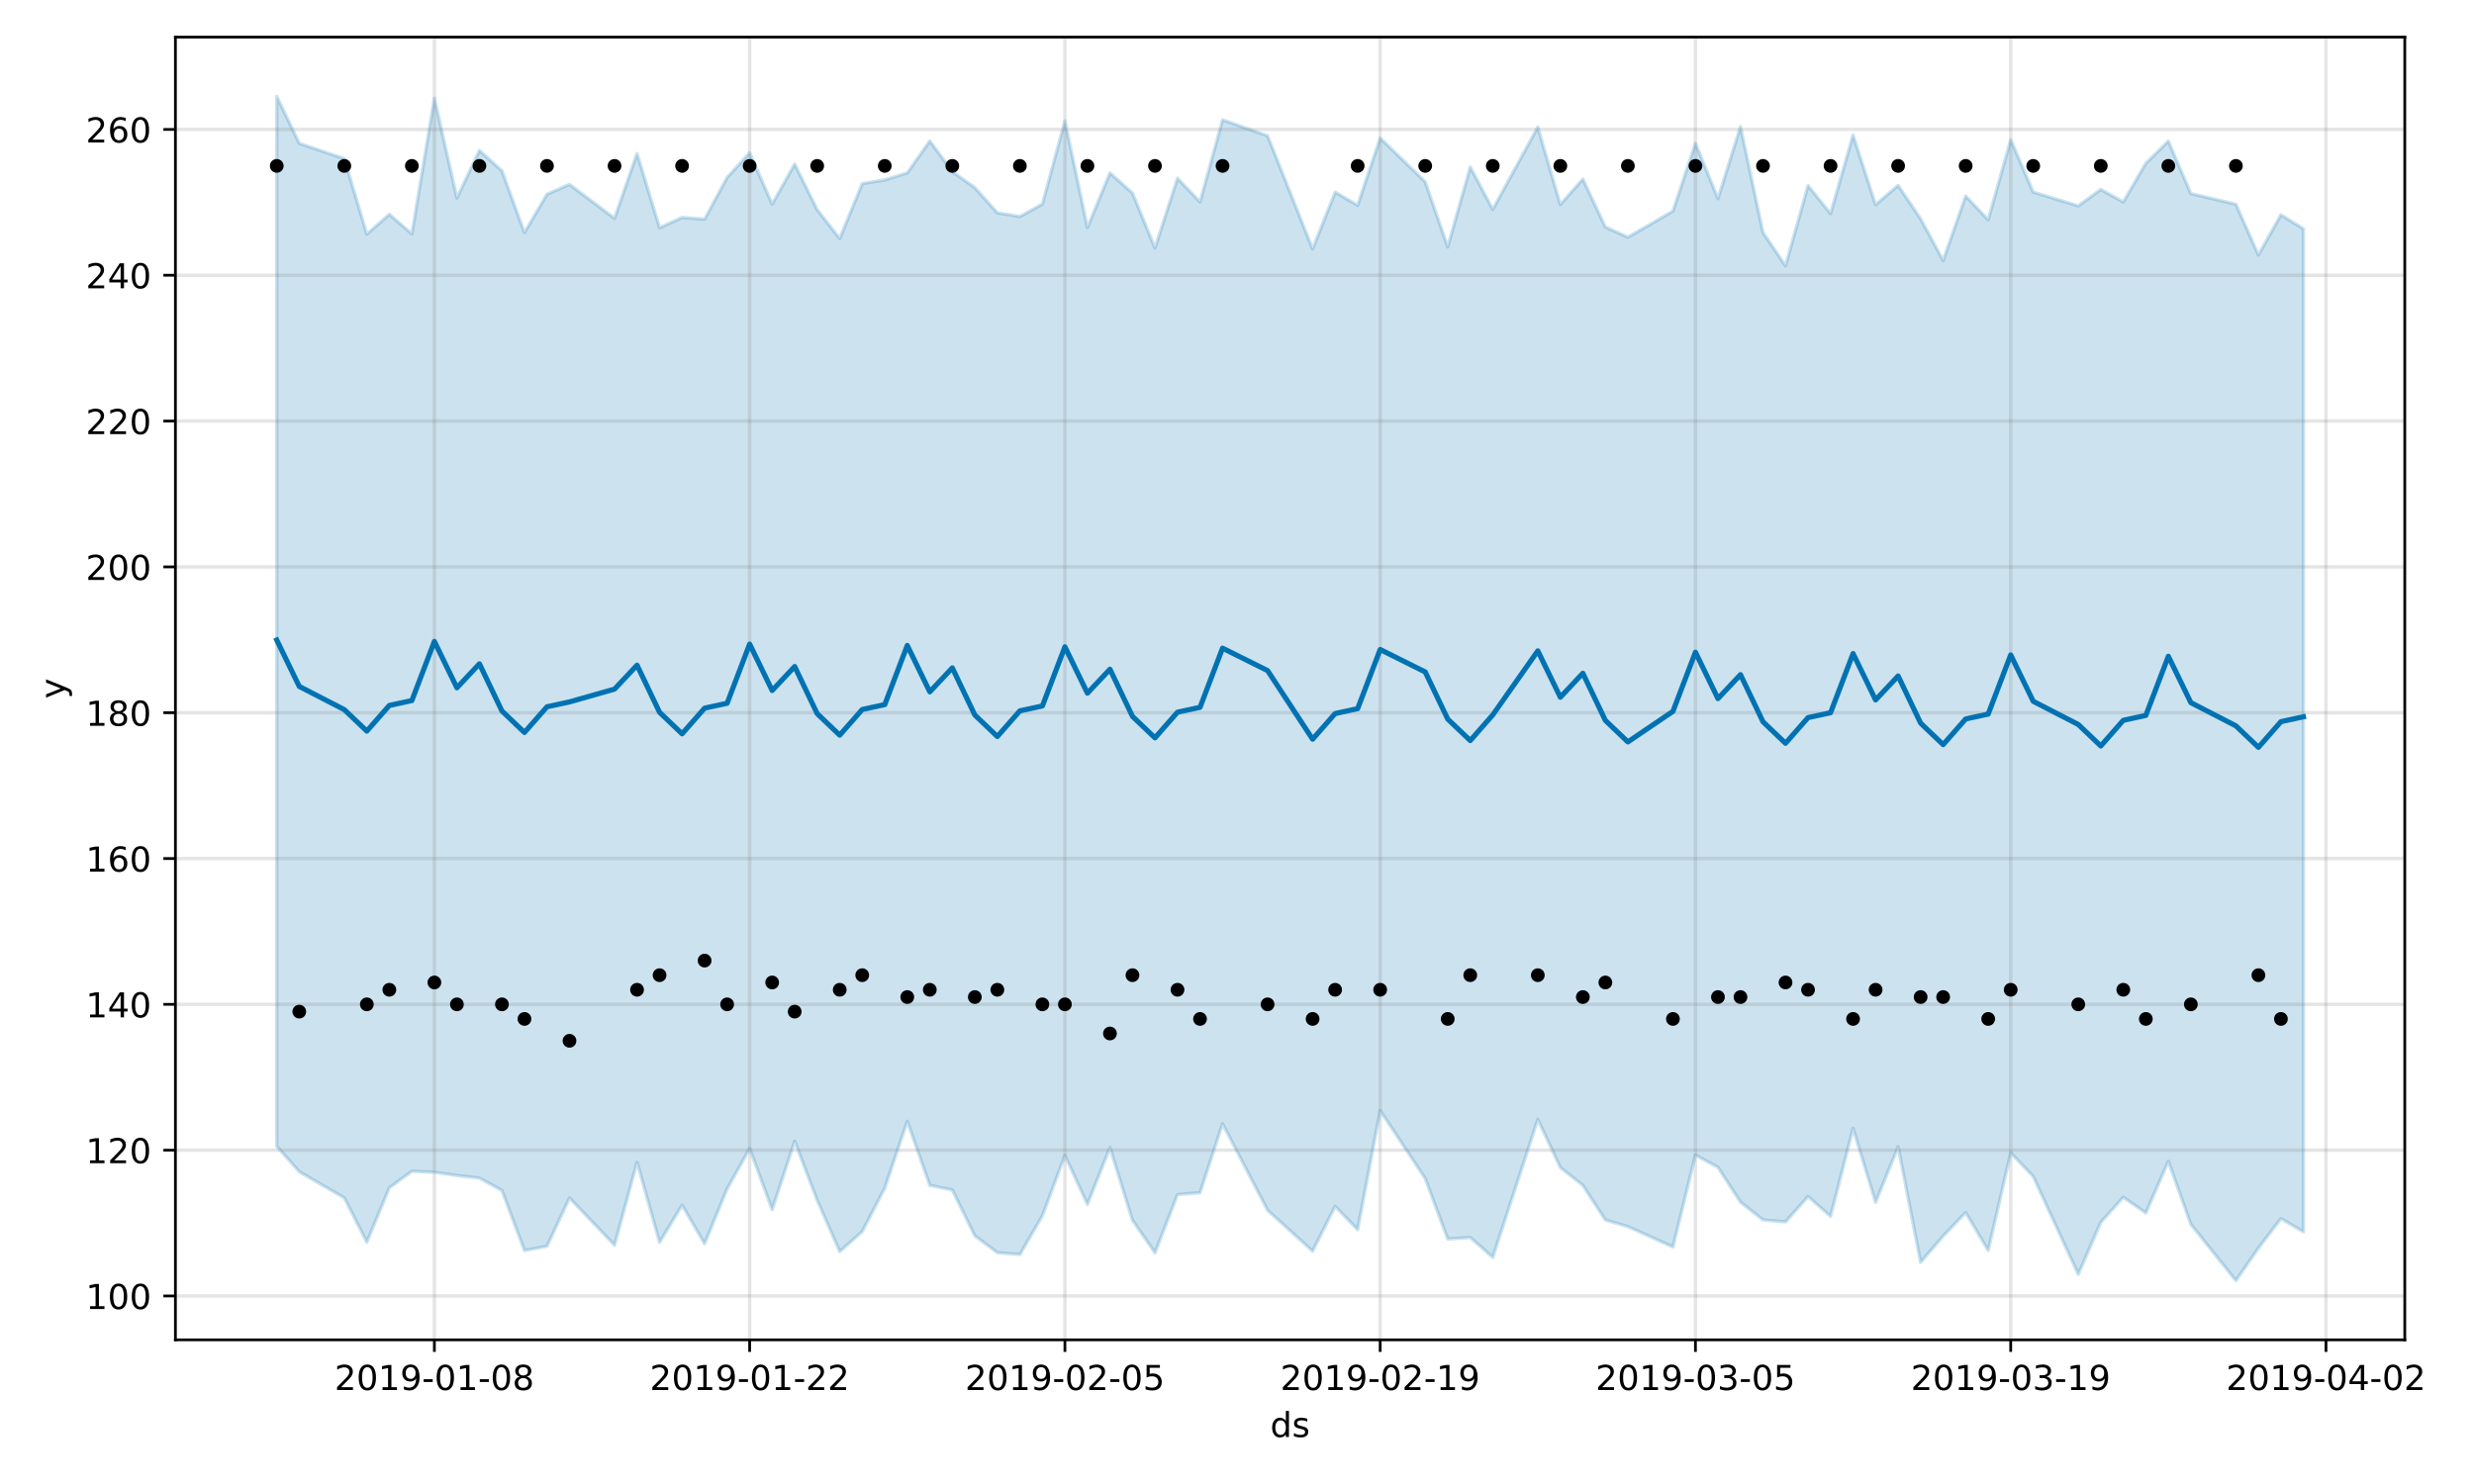 <?xml version="1.0" encoding="utf-8" standalone="no"?>
<!DOCTYPE svg PUBLIC "-//W3C//DTD SVG 1.1//EN"
  "http://www.w3.org/Graphics/SVG/1.1/DTD/svg11.dtd">
<!-- Created with matplotlib (https://matplotlib.org/) -->
<svg height="432pt" version="1.1" viewBox="0 0 720 432" width="720pt" xmlns="http://www.w3.org/2000/svg" xmlns:xlink="http://www.w3.org/1999/xlink">
 <defs>
  <style type="text/css">
*{stroke-linecap:butt;stroke-linejoin:round;}
  </style>
 </defs>
 <g id="figure_1">
  <g id="patch_1">
   <path d="M 0 432 
L 720 432 
L 720 0 
L 0 0 
z
" style="fill:#ffffff;"/>
  </g>
  <g id="axes_1">
   <g id="patch_2">
    <path d="M 51.05 390.04 
L 699.857 390.04 
L 699.857 10.8 
L 51.05 10.8 
z
" style="fill:#ffffff;"/>
   </g>
   <g id="PolyCollection_1">
    <defs>
     <path d="M 80.541 -403.962 
L 80.541 -98.301 
L 87.095 -90.901 
L 100.202 -83.287 
L 106.756 -70.402 
L 113.309 -86.235 
L 119.863 -91.04 
L 126.417 -90.747 
L 132.97 -89.816 
L 139.524 -89.049 
L 146.077 -85.458 
L 152.631 -67.97 
L 159.185 -69.211 
L 165.738 -83.257 
L 178.845 -69.526 
L 185.399 -93.673 
L 191.953 -70.344 
L 198.506 -81.168 
L 205.06 -69.94 
L 211.613 -85.906 
L 218.167 -97.671 
L 224.721 -79.869 
L 231.274 -99.784 
L 237.828 -82.591 
L 244.381 -67.655 
L 250.935 -73.496 
L 257.489 -86.134 
L 264.042 -105.584 
L 270.596 -86.947 
L 277.15 -85.59 
L 283.703 -72.237 
L 290.257 -67.342 
L 296.81 -66.806 
L 303.364 -78.068 
L 309.918 -95.654 
L 316.471 -81.412 
L 323.025 -97.918 
L 329.578 -76.788 
L 336.132 -67.312 
L 342.686 -84.243 
L 349.239 -84.817 
L 355.793 -104.867 
L 368.9 -79.681 
L 382.007 -67.783 
L 388.561 -80.824 
L 395.114 -74.049 
L 401.668 -108.696 
L 414.775 -88.936 
L 421.329 -71.32 
L 427.883 -71.753 
L 434.436 -65.989 
L 447.543 -106.133 
L 454.097 -92.131 
L 460.651 -86.931 
L 467.204 -76.854 
L 473.758 -74.939 
L 486.865 -69.001 
L 493.419 -95.757 
L 499.972 -92.204 
L 506.526 -82.058 
L 513.079 -76.883 
L 519.633 -76.294 
L 526.187 -83.685 
L 532.74 -77.925 
L 539.294 -103.512 
L 545.847 -82.004 
L 552.401 -98.163 
L 558.955 -64.538 
L 565.508 -72.159 
L 572.062 -79.009 
L 578.616 -67.999 
L 585.169 -96.398 
L 591.723 -89.512 
L 604.83 -61.043 
L 611.384 -76.164 
L 617.937 -83.472 
L 624.491 -78.897 
L 631.044 -93.917 
L 637.598 -75.598 
L 650.705 -59.198 
L 657.259 -68.677 
L 663.812 -77.241 
L 670.366 -73.406 
L 670.366 -365.406 
L 670.366 -365.406 
L 663.812 -369.461 
L 657.259 -357.773 
L 650.705 -372.553 
L 637.598 -375.655 
L 631.044 -390.906 
L 624.491 -384.452 
L 617.937 -373.212 
L 611.384 -376.859 
L 604.83 -372.068 
L 591.723 -376.088 
L 585.169 -391.317 
L 578.616 -368.009 
L 572.062 -374.934 
L 565.508 -356.171 
L 558.955 -368.288 
L 552.401 -378.019 
L 545.847 -372.414 
L 539.294 -392.657 
L 532.74 -369.804 
L 526.187 -377.967 
L 519.633 -354.619 
L 513.079 -364.305 
L 506.526 -395.14 
L 499.972 -374.155 
L 493.419 -390.311 
L 486.865 -370.534 
L 473.758 -362.941 
L 467.204 -365.922 
L 460.651 -379.879 
L 454.097 -372.433 
L 447.543 -395.001 
L 434.436 -371.043 
L 427.883 -383.366 
L 421.329 -360.122 
L 414.775 -379.078 
L 401.668 -391.799 
L 395.114 -372.25 
L 388.561 -376.045 
L 382.007 -359.547 
L 368.9 -392.471 
L 355.793 -397.121 
L 349.239 -373.225 
L 342.686 -380.105 
L 336.132 -359.824 
L 329.578 -375.806 
L 323.025 -381.642 
L 316.471 -365.746 
L 309.918 -396.798 
L 303.364 -372.605 
L 296.81 -368.96 
L 290.257 -370.05 
L 283.703 -377.37 
L 277.15 -382.038 
L 270.596 -390.955 
L 264.042 -381.658 
L 257.489 -379.625 
L 250.935 -378.55 
L 244.381 -362.561 
L 237.828 -370.958 
L 231.274 -384.236 
L 224.721 -372.577 
L 218.167 -387.499 
L 211.613 -380.338 
L 205.06 -368.202 
L 198.506 -368.689 
L 191.953 -365.691 
L 185.399 -387.334 
L 178.845 -368.448 
L 165.738 -378.317 
L 159.185 -375.454 
L 152.631 -364.278 
L 146.077 -382.295 
L 139.524 -388.198 
L 132.97 -374.328 
L 126.417 -403.433 
L 119.863 -363.91 
L 113.309 -369.608 
L 106.756 -363.822 
L 100.202 -385.81 
L 87.095 -390.261 
L 80.541 -403.962 
z
" id="m5bc1563c21" style="stroke:#0072b2;stroke-opacity:0.2;"/>
    </defs>
    <g clip-path="url(#p942b4acc1a)">
     <use style="fill:#0072b2;fill-opacity:0.2;stroke:#0072b2;stroke-opacity:0.2;" x="0" xlink:href="#m5bc1563c21" y="432"/>
    </g>
   </g>
   <g id="matplotlib.axis_1">
    <g id="xtick_1">
     <g id="line2d_1">
      <path clip-path="url(#p942b4acc1a)" d="M 126.417 390.04 
L 126.417 10.8 
" style="fill:none;stroke:#808080;stroke-linecap:square;stroke-opacity:0.2;"/>
     </g>
     <g id="line2d_2">
      <defs>
       <path d="M 0 0 
L 0 3.5 
" id="md2d6275af8" style="stroke:#000000;stroke-width:0.8;"/>
      </defs>
      <g>
       <use style="stroke:#000000;stroke-width:0.8;" x="126.417" xlink:href="#md2d6275af8" y="390.04"/>
      </g>
     </g>
     <g id="text_1">
      <!-- 2019-01-08 -->
      <defs>
       <path d="M 19.188 8.297 
L 53.609 8.297 
L 53.609 0 
L 7.328 0 
L 7.328 8.297 
Q 12.938 14.109 22.625 23.891 
Q 32.328 33.688 34.812 36.531 
Q 39.547 41.844 41.422 45.531 
Q 43.312 49.219 43.312 52.781 
Q 43.312 58.594 39.234 62.25 
Q 35.156 65.922 28.609 65.922 
Q 23.969 65.922 18.812 64.312 
Q 13.672 62.703 7.812 59.422 
L 7.812 69.391 
Q 13.766 71.781 18.938 73 
Q 24.125 74.219 28.422 74.219 
Q 39.75 74.219 46.484 68.547 
Q 53.219 62.891 53.219 53.422 
Q 53.219 48.922 51.531 44.891 
Q 49.859 40.875 45.406 35.406 
Q 44.188 33.984 37.641 27.219 
Q 31.109 20.453 19.188 8.297 
z
" id="DejaVuSans-50"/>
       <path d="M 31.781 66.406 
Q 24.172 66.406 20.328 58.906 
Q 16.5 51.422 16.5 36.375 
Q 16.5 21.391 20.328 13.891 
Q 24.172 6.391 31.781 6.391 
Q 39.453 6.391 43.281 13.891 
Q 47.125 21.391 47.125 36.375 
Q 47.125 51.422 43.281 58.906 
Q 39.453 66.406 31.781 66.406 
z
M 31.781 74.219 
Q 44.047 74.219 50.516 64.516 
Q 56.984 54.828 56.984 36.375 
Q 56.984 17.969 50.516 8.266 
Q 44.047 -1.422 31.781 -1.422 
Q 19.531 -1.422 13.062 8.266 
Q 6.594 17.969 6.594 36.375 
Q 6.594 54.828 13.062 64.516 
Q 19.531 74.219 31.781 74.219 
z
" id="DejaVuSans-48"/>
       <path d="M 12.406 8.297 
L 28.516 8.297 
L 28.516 63.922 
L 10.984 60.406 
L 10.984 69.391 
L 28.422 72.906 
L 38.281 72.906 
L 38.281 8.297 
L 54.391 8.297 
L 54.391 0 
L 12.406 0 
z
" id="DejaVuSans-49"/>
       <path d="M 10.984 1.516 
L 10.984 10.5 
Q 14.703 8.734 18.5 7.812 
Q 22.312 6.891 25.984 6.891 
Q 35.75 6.891 40.891 13.453 
Q 46.047 20.016 46.781 33.406 
Q 43.953 29.203 39.594 26.953 
Q 35.25 24.703 29.984 24.703 
Q 19.047 24.703 12.672 31.312 
Q 6.297 37.938 6.297 49.422 
Q 6.297 60.641 12.938 67.422 
Q 19.578 74.219 30.609 74.219 
Q 43.266 74.219 49.922 64.516 
Q 56.594 54.828 56.594 36.375 
Q 56.594 19.141 48.406 8.859 
Q 40.234 -1.422 26.422 -1.422 
Q 22.703 -1.422 18.891 -0.688 
Q 15.094 0.047 10.984 1.516 
z
M 30.609 32.422 
Q 37.25 32.422 41.125 36.953 
Q 45.016 41.5 45.016 49.422 
Q 45.016 57.281 41.125 61.844 
Q 37.25 66.406 30.609 66.406 
Q 23.969 66.406 20.094 61.844 
Q 16.219 57.281 16.219 49.422 
Q 16.219 41.5 20.094 36.953 
Q 23.969 32.422 30.609 32.422 
z
" id="DejaVuSans-57"/>
       <path d="M 4.891 31.391 
L 31.203 31.391 
L 31.203 23.391 
L 4.891 23.391 
z
" id="DejaVuSans-45"/>
       <path d="M 31.781 34.625 
Q 24.75 34.625 20.719 30.859 
Q 16.703 27.094 16.703 20.516 
Q 16.703 13.922 20.719 10.156 
Q 24.75 6.391 31.781 6.391 
Q 38.812 6.391 42.859 10.172 
Q 46.922 13.969 46.922 20.516 
Q 46.922 27.094 42.891 30.859 
Q 38.875 34.625 31.781 34.625 
z
M 21.922 38.812 
Q 15.578 40.375 12.031 44.719 
Q 8.5 49.078 8.5 55.328 
Q 8.5 64.062 14.719 69.141 
Q 20.953 74.219 31.781 74.219 
Q 42.672 74.219 48.875 69.141 
Q 55.078 64.062 55.078 55.328 
Q 55.078 49.078 51.531 44.719 
Q 48 40.375 41.703 38.812 
Q 48.828 37.156 52.797 32.312 
Q 56.781 27.484 56.781 20.516 
Q 56.781 9.906 50.312 4.234 
Q 43.844 -1.422 31.781 -1.422 
Q 19.734 -1.422 13.25 4.234 
Q 6.781 9.906 6.781 20.516 
Q 6.781 27.484 10.781 32.312 
Q 14.797 37.156 21.922 38.812 
z
M 18.312 54.391 
Q 18.312 48.734 21.844 45.562 
Q 25.391 42.391 31.781 42.391 
Q 38.141 42.391 41.719 45.562 
Q 45.312 48.734 45.312 54.391 
Q 45.312 60.062 41.719 63.234 
Q 38.141 66.406 31.781 66.406 
Q 25.391 66.406 21.844 63.234 
Q 18.312 60.062 18.312 54.391 
z
" id="DejaVuSans-56"/>
      </defs>
      <g transform="translate(97.359 404.638)scale(0.1 -0.1)">
       <use xlink:href="#DejaVuSans-50"/>
       <use x="63.623" xlink:href="#DejaVuSans-48"/>
       <use x="127.246" xlink:href="#DejaVuSans-49"/>
       <use x="190.869" xlink:href="#DejaVuSans-57"/>
       <use x="254.492" xlink:href="#DejaVuSans-45"/>
       <use x="290.576" xlink:href="#DejaVuSans-48"/>
       <use x="354.199" xlink:href="#DejaVuSans-49"/>
       <use x="417.822" xlink:href="#DejaVuSans-45"/>
       <use x="453.906" xlink:href="#DejaVuSans-48"/>
       <use x="517.529" xlink:href="#DejaVuSans-56"/>
      </g>
     </g>
    </g>
    <g id="xtick_2">
     <g id="line2d_3">
      <path clip-path="url(#p942b4acc1a)" d="M 218.167 390.04 
L 218.167 10.8 
" style="fill:none;stroke:#808080;stroke-linecap:square;stroke-opacity:0.2;"/>
     </g>
     <g id="line2d_4">
      <g>
       <use style="stroke:#000000;stroke-width:0.8;" x="218.167" xlink:href="#md2d6275af8" y="390.04"/>
      </g>
     </g>
     <g id="text_2">
      <!-- 2019-01-22 -->
      <g transform="translate(189.109 404.638)scale(0.1 -0.1)">
       <use xlink:href="#DejaVuSans-50"/>
       <use x="63.623" xlink:href="#DejaVuSans-48"/>
       <use x="127.246" xlink:href="#DejaVuSans-49"/>
       <use x="190.869" xlink:href="#DejaVuSans-57"/>
       <use x="254.492" xlink:href="#DejaVuSans-45"/>
       <use x="290.576" xlink:href="#DejaVuSans-48"/>
       <use x="354.199" xlink:href="#DejaVuSans-49"/>
       <use x="417.822" xlink:href="#DejaVuSans-45"/>
       <use x="453.906" xlink:href="#DejaVuSans-50"/>
       <use x="517.529" xlink:href="#DejaVuSans-50"/>
      </g>
     </g>
    </g>
    <g id="xtick_3">
     <g id="line2d_5">
      <path clip-path="url(#p942b4acc1a)" d="M 309.918 390.04 
L 309.918 10.8 
" style="fill:none;stroke:#808080;stroke-linecap:square;stroke-opacity:0.2;"/>
     </g>
     <g id="line2d_6">
      <g>
       <use style="stroke:#000000;stroke-width:0.8;" x="309.918" xlink:href="#md2d6275af8" y="390.04"/>
      </g>
     </g>
     <g id="text_3">
      <!-- 2019-02-05 -->
      <defs>
       <path d="M 10.797 72.906 
L 49.516 72.906 
L 49.516 64.594 
L 19.828 64.594 
L 19.828 46.734 
Q 21.969 47.469 24.109 47.828 
Q 26.266 48.188 28.422 48.188 
Q 40.625 48.188 47.75 41.5 
Q 54.891 34.812 54.891 23.391 
Q 54.891 11.625 47.562 5.094 
Q 40.234 -1.422 26.906 -1.422 
Q 22.312 -1.422 17.547 -0.641 
Q 12.797 0.141 7.719 1.703 
L 7.719 11.625 
Q 12.109 9.234 16.797 8.062 
Q 21.484 6.891 26.703 6.891 
Q 35.156 6.891 40.078 11.328 
Q 45.016 15.766 45.016 23.391 
Q 45.016 31 40.078 35.438 
Q 35.156 39.891 26.703 39.891 
Q 22.75 39.891 18.812 39.016 
Q 14.891 38.141 10.797 36.281 
z
" id="DejaVuSans-53"/>
      </defs>
      <g transform="translate(280.86 404.638)scale(0.1 -0.1)">
       <use xlink:href="#DejaVuSans-50"/>
       <use x="63.623" xlink:href="#DejaVuSans-48"/>
       <use x="127.246" xlink:href="#DejaVuSans-49"/>
       <use x="190.869" xlink:href="#DejaVuSans-57"/>
       <use x="254.492" xlink:href="#DejaVuSans-45"/>
       <use x="290.576" xlink:href="#DejaVuSans-48"/>
       <use x="354.199" xlink:href="#DejaVuSans-50"/>
       <use x="417.822" xlink:href="#DejaVuSans-45"/>
       <use x="453.906" xlink:href="#DejaVuSans-48"/>
       <use x="517.529" xlink:href="#DejaVuSans-53"/>
      </g>
     </g>
    </g>
    <g id="xtick_4">
     <g id="line2d_7">
      <path clip-path="url(#p942b4acc1a)" d="M 401.668 390.04 
L 401.668 10.8 
" style="fill:none;stroke:#808080;stroke-linecap:square;stroke-opacity:0.2;"/>
     </g>
     <g id="line2d_8">
      <g>
       <use style="stroke:#000000;stroke-width:0.8;" x="401.668" xlink:href="#md2d6275af8" y="390.04"/>
      </g>
     </g>
     <g id="text_4">
      <!-- 2019-02-19 -->
      <g transform="translate(372.61 404.638)scale(0.1 -0.1)">
       <use xlink:href="#DejaVuSans-50"/>
       <use x="63.623" xlink:href="#DejaVuSans-48"/>
       <use x="127.246" xlink:href="#DejaVuSans-49"/>
       <use x="190.869" xlink:href="#DejaVuSans-57"/>
       <use x="254.492" xlink:href="#DejaVuSans-45"/>
       <use x="290.576" xlink:href="#DejaVuSans-48"/>
       <use x="354.199" xlink:href="#DejaVuSans-50"/>
       <use x="417.822" xlink:href="#DejaVuSans-45"/>
       <use x="453.906" xlink:href="#DejaVuSans-49"/>
       <use x="517.529" xlink:href="#DejaVuSans-57"/>
      </g>
     </g>
    </g>
    <g id="xtick_5">
     <g id="line2d_9">
      <path clip-path="url(#p942b4acc1a)" d="M 493.419 390.04 
L 493.419 10.8 
" style="fill:none;stroke:#808080;stroke-linecap:square;stroke-opacity:0.2;"/>
     </g>
     <g id="line2d_10">
      <g>
       <use style="stroke:#000000;stroke-width:0.8;" x="493.419" xlink:href="#md2d6275af8" y="390.04"/>
      </g>
     </g>
     <g id="text_5">
      <!-- 2019-03-05 -->
      <defs>
       <path d="M 40.578 39.312 
Q 47.656 37.797 51.625 33 
Q 55.609 28.219 55.609 21.188 
Q 55.609 10.406 48.188 4.484 
Q 40.766 -1.422 27.094 -1.422 
Q 22.516 -1.422 17.656 -0.516 
Q 12.797 0.391 7.625 2.203 
L 7.625 11.719 
Q 11.719 9.328 16.594 8.109 
Q 21.484 6.891 26.812 6.891 
Q 36.078 6.891 40.938 10.547 
Q 45.797 14.203 45.797 21.188 
Q 45.797 27.641 41.281 31.266 
Q 36.766 34.906 28.719 34.906 
L 20.219 34.906 
L 20.219 43.016 
L 29.109 43.016 
Q 36.375 43.016 40.234 45.922 
Q 44.094 48.828 44.094 54.297 
Q 44.094 59.906 40.109 62.906 
Q 36.141 65.922 28.719 65.922 
Q 24.656 65.922 20.016 65.031 
Q 15.375 64.156 9.812 62.312 
L 9.812 71.094 
Q 15.438 72.656 20.344 73.438 
Q 25.25 74.219 29.594 74.219 
Q 40.828 74.219 47.359 69.109 
Q 53.906 64.016 53.906 55.328 
Q 53.906 49.266 50.438 45.094 
Q 46.969 40.922 40.578 39.312 
z
" id="DejaVuSans-51"/>
      </defs>
      <g transform="translate(464.361 404.638)scale(0.1 -0.1)">
       <use xlink:href="#DejaVuSans-50"/>
       <use x="63.623" xlink:href="#DejaVuSans-48"/>
       <use x="127.246" xlink:href="#DejaVuSans-49"/>
       <use x="190.869" xlink:href="#DejaVuSans-57"/>
       <use x="254.492" xlink:href="#DejaVuSans-45"/>
       <use x="290.576" xlink:href="#DejaVuSans-48"/>
       <use x="354.199" xlink:href="#DejaVuSans-51"/>
       <use x="417.822" xlink:href="#DejaVuSans-45"/>
       <use x="453.906" xlink:href="#DejaVuSans-48"/>
       <use x="517.529" xlink:href="#DejaVuSans-53"/>
      </g>
     </g>
    </g>
    <g id="xtick_6">
     <g id="line2d_11">
      <path clip-path="url(#p942b4acc1a)" d="M 585.169 390.04 
L 585.169 10.8 
" style="fill:none;stroke:#808080;stroke-linecap:square;stroke-opacity:0.2;"/>
     </g>
     <g id="line2d_12">
      <g>
       <use style="stroke:#000000;stroke-width:0.8;" x="585.169" xlink:href="#md2d6275af8" y="390.04"/>
      </g>
     </g>
     <g id="text_6">
      <!-- 2019-03-19 -->
      <g transform="translate(556.111 404.638)scale(0.1 -0.1)">
       <use xlink:href="#DejaVuSans-50"/>
       <use x="63.623" xlink:href="#DejaVuSans-48"/>
       <use x="127.246" xlink:href="#DejaVuSans-49"/>
       <use x="190.869" xlink:href="#DejaVuSans-57"/>
       <use x="254.492" xlink:href="#DejaVuSans-45"/>
       <use x="290.576" xlink:href="#DejaVuSans-48"/>
       <use x="354.199" xlink:href="#DejaVuSans-51"/>
       <use x="417.822" xlink:href="#DejaVuSans-45"/>
       <use x="453.906" xlink:href="#DejaVuSans-49"/>
       <use x="517.529" xlink:href="#DejaVuSans-57"/>
      </g>
     </g>
    </g>
    <g id="xtick_7">
     <g id="line2d_13">
      <path clip-path="url(#p942b4acc1a)" d="M 676.92 390.04 
L 676.92 10.8 
" style="fill:none;stroke:#808080;stroke-linecap:square;stroke-opacity:0.2;"/>
     </g>
     <g id="line2d_14">
      <g>
       <use style="stroke:#000000;stroke-width:0.8;" x="676.92" xlink:href="#md2d6275af8" y="390.04"/>
      </g>
     </g>
     <g id="text_7">
      <!-- 2019-04-02 -->
      <defs>
       <path d="M 37.797 64.312 
L 12.891 25.391 
L 37.797 25.391 
z
M 35.203 72.906 
L 47.609 72.906 
L 47.609 25.391 
L 58.016 25.391 
L 58.016 17.188 
L 47.609 17.188 
L 47.609 0 
L 37.797 0 
L 37.797 17.188 
L 4.891 17.188 
L 4.891 26.703 
z
" id="DejaVuSans-52"/>
      </defs>
      <g transform="translate(647.862 404.638)scale(0.1 -0.1)">
       <use xlink:href="#DejaVuSans-50"/>
       <use x="63.623" xlink:href="#DejaVuSans-48"/>
       <use x="127.246" xlink:href="#DejaVuSans-49"/>
       <use x="190.869" xlink:href="#DejaVuSans-57"/>
       <use x="254.492" xlink:href="#DejaVuSans-45"/>
       <use x="290.576" xlink:href="#DejaVuSans-48"/>
       <use x="354.199" xlink:href="#DejaVuSans-52"/>
       <use x="417.822" xlink:href="#DejaVuSans-45"/>
       <use x="453.906" xlink:href="#DejaVuSans-48"/>
       <use x="517.529" xlink:href="#DejaVuSans-50"/>
      </g>
     </g>
    </g>
    <g id="text_8">
     <!-- ds -->
     <defs>
      <path d="M 45.406 46.391 
L 45.406 75.984 
L 54.391 75.984 
L 54.391 0 
L 45.406 0 
L 45.406 8.203 
Q 42.578 3.328 38.25 0.953 
Q 33.938 -1.422 27.875 -1.422 
Q 17.969 -1.422 11.734 6.484 
Q 5.516 14.406 5.516 27.297 
Q 5.516 40.188 11.734 48.094 
Q 17.969 56 27.875 56 
Q 33.938 56 38.25 53.625 
Q 42.578 51.266 45.406 46.391 
z
M 14.797 27.297 
Q 14.797 17.391 18.875 11.75 
Q 22.953 6.109 30.078 6.109 
Q 37.203 6.109 41.297 11.75 
Q 45.406 17.391 45.406 27.297 
Q 45.406 37.203 41.297 42.844 
Q 37.203 48.484 30.078 48.484 
Q 22.953 48.484 18.875 42.844 
Q 14.797 37.203 14.797 27.297 
z
" id="DejaVuSans-100"/>
      <path d="M 44.281 53.078 
L 44.281 44.578 
Q 40.484 46.531 36.375 47.5 
Q 32.281 48.484 27.875 48.484 
Q 21.188 48.484 17.844 46.438 
Q 14.5 44.391 14.5 40.281 
Q 14.5 37.156 16.891 35.375 
Q 19.281 33.594 26.516 31.984 
L 29.594 31.297 
Q 39.156 29.25 43.188 25.516 
Q 47.219 21.781 47.219 15.094 
Q 47.219 7.469 41.188 3.016 
Q 35.156 -1.422 24.609 -1.422 
Q 20.219 -1.422 15.453 -0.562 
Q 10.688 0.297 5.422 2 
L 5.422 11.281 
Q 10.406 8.688 15.234 7.391 
Q 20.062 6.109 24.812 6.109 
Q 31.156 6.109 34.562 8.281 
Q 37.984 10.453 37.984 14.406 
Q 37.984 18.062 35.516 20.016 
Q 33.062 21.969 24.703 23.781 
L 21.578 24.516 
Q 13.234 26.266 9.516 29.906 
Q 5.812 33.547 5.812 39.891 
Q 5.812 47.609 11.281 51.797 
Q 16.75 56 26.812 56 
Q 31.781 56 36.172 55.266 
Q 40.578 54.547 44.281 53.078 
z
" id="DejaVuSans-115"/>
     </defs>
     <g transform="translate(369.675 418.317)scale(0.1 -0.1)">
      <use xlink:href="#DejaVuSans-100"/>
      <use x="63.477" xlink:href="#DejaVuSans-115"/>
     </g>
    </g>
   </g>
   <g id="matplotlib.axis_2">
    <g id="ytick_1">
     <g id="line2d_15">
      <path clip-path="url(#p942b4acc1a)" d="M 51.05 377.266 
L 699.857 377.266 
" style="fill:none;stroke:#808080;stroke-linecap:square;stroke-opacity:0.2;"/>
     </g>
     <g id="line2d_16">
      <defs>
       <path d="M 0 0 
L -3.5 0 
" id="m297ebc44fd" style="stroke:#000000;stroke-width:0.8;"/>
      </defs>
      <g>
       <use style="stroke:#000000;stroke-width:0.8;" x="51.05" xlink:href="#m297ebc44fd" y="377.266"/>
      </g>
     </g>
     <g id="text_9">
      <!-- 100 -->
      <g transform="translate(24.962 381.066)scale(0.1 -0.1)">
       <use xlink:href="#DejaVuSans-49"/>
       <use x="63.623" xlink:href="#DejaVuSans-48"/>
       <use x="127.246" xlink:href="#DejaVuSans-48"/>
      </g>
     </g>
    </g>
    <g id="ytick_2">
     <g id="line2d_17">
      <path clip-path="url(#p942b4acc1a)" d="M 51.05 334.818 
L 699.857 334.818 
" style="fill:none;stroke:#808080;stroke-linecap:square;stroke-opacity:0.2;"/>
     </g>
     <g id="line2d_18">
      <g>
       <use style="stroke:#000000;stroke-width:0.8;" x="51.05" xlink:href="#m297ebc44fd" y="334.818"/>
      </g>
     </g>
     <g id="text_10">
      <!-- 120 -->
      <g transform="translate(24.962 338.617)scale(0.1 -0.1)">
       <use xlink:href="#DejaVuSans-49"/>
       <use x="63.623" xlink:href="#DejaVuSans-50"/>
       <use x="127.246" xlink:href="#DejaVuSans-48"/>
      </g>
     </g>
    </g>
    <g id="ytick_3">
     <g id="line2d_19">
      <path clip-path="url(#p942b4acc1a)" d="M 51.05 292.37 
L 699.857 292.37 
" style="fill:none;stroke:#808080;stroke-linecap:square;stroke-opacity:0.2;"/>
     </g>
     <g id="line2d_20">
      <g>
       <use style="stroke:#000000;stroke-width:0.8;" x="51.05" xlink:href="#m297ebc44fd" y="292.37"/>
      </g>
     </g>
     <g id="text_11">
      <!-- 140 -->
      <g transform="translate(24.962 296.169)scale(0.1 -0.1)">
       <use xlink:href="#DejaVuSans-49"/>
       <use x="63.623" xlink:href="#DejaVuSans-52"/>
       <use x="127.246" xlink:href="#DejaVuSans-48"/>
      </g>
     </g>
    </g>
    <g id="ytick_4">
     <g id="line2d_21">
      <path clip-path="url(#p942b4acc1a)" d="M 51.05 249.922 
L 699.857 249.922 
" style="fill:none;stroke:#808080;stroke-linecap:square;stroke-opacity:0.2;"/>
     </g>
     <g id="line2d_22">
      <g>
       <use style="stroke:#000000;stroke-width:0.8;" x="51.05" xlink:href="#m297ebc44fd" y="249.922"/>
      </g>
     </g>
     <g id="text_12">
      <!-- 160 -->
      <defs>
       <path d="M 33.016 40.375 
Q 26.375 40.375 22.484 35.828 
Q 18.609 31.297 18.609 23.391 
Q 18.609 15.531 22.484 10.953 
Q 26.375 6.391 33.016 6.391 
Q 39.656 6.391 43.531 10.953 
Q 47.406 15.531 47.406 23.391 
Q 47.406 31.297 43.531 35.828 
Q 39.656 40.375 33.016 40.375 
z
M 52.594 71.297 
L 52.594 62.312 
Q 48.875 64.062 45.094 64.984 
Q 41.312 65.922 37.594 65.922 
Q 27.828 65.922 22.672 59.328 
Q 17.531 52.734 16.797 39.406 
Q 19.672 43.656 24.016 45.922 
Q 28.375 48.188 33.594 48.188 
Q 44.578 48.188 50.953 41.516 
Q 57.328 34.859 57.328 23.391 
Q 57.328 12.156 50.688 5.359 
Q 44.047 -1.422 33.016 -1.422 
Q 20.359 -1.422 13.672 8.266 
Q 6.984 17.969 6.984 36.375 
Q 6.984 53.656 15.188 63.938 
Q 23.391 74.219 37.203 74.219 
Q 40.922 74.219 44.703 73.484 
Q 48.484 72.75 52.594 71.297 
z
" id="DejaVuSans-54"/>
      </defs>
      <g transform="translate(24.962 253.721)scale(0.1 -0.1)">
       <use xlink:href="#DejaVuSans-49"/>
       <use x="63.623" xlink:href="#DejaVuSans-54"/>
       <use x="127.246" xlink:href="#DejaVuSans-48"/>
      </g>
     </g>
    </g>
    <g id="ytick_5">
     <g id="line2d_23">
      <path clip-path="url(#p942b4acc1a)" d="M 51.05 207.473 
L 699.857 207.473 
" style="fill:none;stroke:#808080;stroke-linecap:square;stroke-opacity:0.2;"/>
     </g>
     <g id="line2d_24">
      <g>
       <use style="stroke:#000000;stroke-width:0.8;" x="51.05" xlink:href="#m297ebc44fd" y="207.473"/>
      </g>
     </g>
     <g id="text_13">
      <!-- 180 -->
      <g transform="translate(24.962 211.272)scale(0.1 -0.1)">
       <use xlink:href="#DejaVuSans-49"/>
       <use x="63.623" xlink:href="#DejaVuSans-56"/>
       <use x="127.246" xlink:href="#DejaVuSans-48"/>
      </g>
     </g>
    </g>
    <g id="ytick_6">
     <g id="line2d_25">
      <path clip-path="url(#p942b4acc1a)" d="M 51.05 165.025 
L 699.857 165.025 
" style="fill:none;stroke:#808080;stroke-linecap:square;stroke-opacity:0.2;"/>
     </g>
     <g id="line2d_26">
      <g>
       <use style="stroke:#000000;stroke-width:0.8;" x="51.05" xlink:href="#m297ebc44fd" y="165.025"/>
      </g>
     </g>
     <g id="text_14">
      <!-- 200 -->
      <g transform="translate(24.962 168.824)scale(0.1 -0.1)">
       <use xlink:href="#DejaVuSans-50"/>
       <use x="63.623" xlink:href="#DejaVuSans-48"/>
       <use x="127.246" xlink:href="#DejaVuSans-48"/>
      </g>
     </g>
    </g>
    <g id="ytick_7">
     <g id="line2d_27">
      <path clip-path="url(#p942b4acc1a)" d="M 51.05 122.577 
L 699.857 122.577 
" style="fill:none;stroke:#808080;stroke-linecap:square;stroke-opacity:0.2;"/>
     </g>
     <g id="line2d_28">
      <g>
       <use style="stroke:#000000;stroke-width:0.8;" x="51.05" xlink:href="#m297ebc44fd" y="122.577"/>
      </g>
     </g>
     <g id="text_15">
      <!-- 220 -->
      <g transform="translate(24.962 126.376)scale(0.1 -0.1)">
       <use xlink:href="#DejaVuSans-50"/>
       <use x="63.623" xlink:href="#DejaVuSans-50"/>
       <use x="127.246" xlink:href="#DejaVuSans-48"/>
      </g>
     </g>
    </g>
    <g id="ytick_8">
     <g id="line2d_29">
      <path clip-path="url(#p942b4acc1a)" d="M 51.05 80.128 
L 699.857 80.128 
" style="fill:none;stroke:#808080;stroke-linecap:square;stroke-opacity:0.2;"/>
     </g>
     <g id="line2d_30">
      <g>
       <use style="stroke:#000000;stroke-width:0.8;" x="51.05" xlink:href="#m297ebc44fd" y="80.128"/>
      </g>
     </g>
     <g id="text_16">
      <!-- 240 -->
      <g transform="translate(24.962 83.928)scale(0.1 -0.1)">
       <use xlink:href="#DejaVuSans-50"/>
       <use x="63.623" xlink:href="#DejaVuSans-52"/>
       <use x="127.246" xlink:href="#DejaVuSans-48"/>
      </g>
     </g>
    </g>
    <g id="ytick_9">
     <g id="line2d_31">
      <path clip-path="url(#p942b4acc1a)" d="M 51.05 37.68 
L 699.857 37.68 
" style="fill:none;stroke:#808080;stroke-linecap:square;stroke-opacity:0.2;"/>
     </g>
     <g id="line2d_32">
      <g>
       <use style="stroke:#000000;stroke-width:0.8;" x="51.05" xlink:href="#m297ebc44fd" y="37.68"/>
      </g>
     </g>
     <g id="text_17">
      <!-- 260 -->
      <g transform="translate(24.962 41.479)scale(0.1 -0.1)">
       <use xlink:href="#DejaVuSans-50"/>
       <use x="63.623" xlink:href="#DejaVuSans-54"/>
       <use x="127.246" xlink:href="#DejaVuSans-48"/>
      </g>
     </g>
    </g>
    <g id="text_18">
     <!-- y -->
     <defs>
      <path d="M 32.172 -5.078 
Q 28.375 -14.844 24.75 -17.812 
Q 21.141 -20.797 15.094 -20.797 
L 7.906 -20.797 
L 7.906 -13.281 
L 13.188 -13.281 
Q 16.891 -13.281 18.938 -11.516 
Q 21 -9.766 23.484 -3.219 
L 25.094 0.875 
L 2.984 54.688 
L 12.5 54.688 
L 29.594 11.922 
L 46.688 54.688 
L 56.203 54.688 
z
" id="DejaVuSans-121"/>
     </defs>
     <g transform="translate(18.883 203.379)rotate(-90)scale(0.1 -0.1)">
      <use xlink:href="#DejaVuSans-121"/>
     </g>
    </g>
   </g>
   <g id="line2d_33">
    <defs>
     <path d="M 0 1.5 
C 0.398 1.5 0.779 1.342 1.061 1.061 
C 1.342 0.779 1.5 0.398 1.5 0 
C 1.5 -0.398 1.342 -0.779 1.061 -1.061 
C 0.779 -1.342 0.398 -1.5 0 -1.5 
C -0.398 -1.5 -0.779 -1.342 -1.061 -1.061 
C -1.342 -0.779 -1.5 -0.398 -1.5 0 
C -1.5 0.398 -1.342 0.779 -1.061 1.061 
C -0.779 1.342 -0.398 1.5 0 1.5 
z
" id="mbd55e1e85a" style="stroke:#000000;"/>
    </defs>
    <g clip-path="url(#p942b4acc1a)">
     <use style="stroke:#000000;" x="80.541" xlink:href="#mbd55e1e85a" y="48.292"/>
     <use style="stroke:#000000;" x="87.095" xlink:href="#mbd55e1e85a" y="294.492"/>
     <use style="stroke:#000000;" x="100.202" xlink:href="#mbd55e1e85a" y="48.292"/>
     <use style="stroke:#000000;" x="106.756" xlink:href="#mbd55e1e85a" y="292.37"/>
     <use style="stroke:#000000;" x="113.309" xlink:href="#mbd55e1e85a" y="288.125"/>
     <use style="stroke:#000000;" x="119.863" xlink:href="#mbd55e1e85a" y="48.292"/>
     <use style="stroke:#000000;" x="126.417" xlink:href="#mbd55e1e85a" y="286.003"/>
     <use style="stroke:#000000;" x="132.97" xlink:href="#mbd55e1e85a" y="292.37"/>
     <use style="stroke:#000000;" x="139.524" xlink:href="#mbd55e1e85a" y="48.292"/>
     <use style="stroke:#000000;" x="146.077" xlink:href="#mbd55e1e85a" y="292.37"/>
     <use style="stroke:#000000;" x="152.631" xlink:href="#mbd55e1e85a" y="296.615"/>
     <use style="stroke:#000000;" x="159.185" xlink:href="#mbd55e1e85a" y="48.292"/>
     <use style="stroke:#000000;" x="165.738" xlink:href="#mbd55e1e85a" y="302.982"/>
     <use style="stroke:#000000;" x="178.845" xlink:href="#mbd55e1e85a" y="48.292"/>
     <use style="stroke:#000000;" x="185.399" xlink:href="#mbd55e1e85a" y="288.125"/>
     <use style="stroke:#000000;" x="191.953" xlink:href="#mbd55e1e85a" y="283.88"/>
     <use style="stroke:#000000;" x="198.506" xlink:href="#mbd55e1e85a" y="48.292"/>
     <use style="stroke:#000000;" x="205.06" xlink:href="#mbd55e1e85a" y="279.635"/>
     <use style="stroke:#000000;" x="211.613" xlink:href="#mbd55e1e85a" y="292.37"/>
     <use style="stroke:#000000;" x="218.167" xlink:href="#mbd55e1e85a" y="48.292"/>
     <use style="stroke:#000000;" x="224.721" xlink:href="#mbd55e1e85a" y="286.003"/>
     <use style="stroke:#000000;" x="231.274" xlink:href="#mbd55e1e85a" y="294.492"/>
     <use style="stroke:#000000;" x="237.828" xlink:href="#mbd55e1e85a" y="48.292"/>
     <use style="stroke:#000000;" x="244.381" xlink:href="#mbd55e1e85a" y="288.125"/>
     <use style="stroke:#000000;" x="250.935" xlink:href="#mbd55e1e85a" y="283.88"/>
     <use style="stroke:#000000;" x="257.489" xlink:href="#mbd55e1e85a" y="48.292"/>
     <use style="stroke:#000000;" x="264.042" xlink:href="#mbd55e1e85a" y="290.247"/>
     <use style="stroke:#000000;" x="270.596" xlink:href="#mbd55e1e85a" y="288.125"/>
     <use style="stroke:#000000;" x="277.15" xlink:href="#mbd55e1e85a" y="48.292"/>
     <use style="stroke:#000000;" x="283.703" xlink:href="#mbd55e1e85a" y="290.247"/>
     <use style="stroke:#000000;" x="290.257" xlink:href="#mbd55e1e85a" y="288.125"/>
     <use style="stroke:#000000;" x="296.81" xlink:href="#mbd55e1e85a" y="48.292"/>
     <use style="stroke:#000000;" x="303.364" xlink:href="#mbd55e1e85a" y="292.37"/>
     <use style="stroke:#000000;" x="309.918" xlink:href="#mbd55e1e85a" y="292.37"/>
     <use style="stroke:#000000;" x="316.471" xlink:href="#mbd55e1e85a" y="48.292"/>
     <use style="stroke:#000000;" x="323.025" xlink:href="#mbd55e1e85a" y="300.859"/>
     <use style="stroke:#000000;" x="329.578" xlink:href="#mbd55e1e85a" y="283.88"/>
     <use style="stroke:#000000;" x="336.132" xlink:href="#mbd55e1e85a" y="48.292"/>
     <use style="stroke:#000000;" x="342.686" xlink:href="#mbd55e1e85a" y="288.125"/>
     <use style="stroke:#000000;" x="349.239" xlink:href="#mbd55e1e85a" y="296.615"/>
     <use style="stroke:#000000;" x="355.793" xlink:href="#mbd55e1e85a" y="48.292"/>
     <use style="stroke:#000000;" x="368.9" xlink:href="#mbd55e1e85a" y="292.37"/>
     <use style="stroke:#000000;" x="382.007" xlink:href="#mbd55e1e85a" y="296.615"/>
     <use style="stroke:#000000;" x="388.561" xlink:href="#mbd55e1e85a" y="288.125"/>
     <use style="stroke:#000000;" x="395.114" xlink:href="#mbd55e1e85a" y="48.292"/>
     <use style="stroke:#000000;" x="401.668" xlink:href="#mbd55e1e85a" y="288.125"/>
     <use style="stroke:#000000;" x="414.775" xlink:href="#mbd55e1e85a" y="48.292"/>
     <use style="stroke:#000000;" x="421.329" xlink:href="#mbd55e1e85a" y="296.615"/>
     <use style="stroke:#000000;" x="427.883" xlink:href="#mbd55e1e85a" y="283.88"/>
     <use style="stroke:#000000;" x="434.436" xlink:href="#mbd55e1e85a" y="48.292"/>
     <use style="stroke:#000000;" x="447.543" xlink:href="#mbd55e1e85a" y="283.88"/>
     <use style="stroke:#000000;" x="454.097" xlink:href="#mbd55e1e85a" y="48.292"/>
     <use style="stroke:#000000;" x="460.651" xlink:href="#mbd55e1e85a" y="290.247"/>
     <use style="stroke:#000000;" x="467.204" xlink:href="#mbd55e1e85a" y="286.003"/>
     <use style="stroke:#000000;" x="473.758" xlink:href="#mbd55e1e85a" y="48.292"/>
     <use style="stroke:#000000;" x="486.865" xlink:href="#mbd55e1e85a" y="296.615"/>
     <use style="stroke:#000000;" x="493.419" xlink:href="#mbd55e1e85a" y="48.292"/>
     <use style="stroke:#000000;" x="499.972" xlink:href="#mbd55e1e85a" y="290.247"/>
     <use style="stroke:#000000;" x="506.526" xlink:href="#mbd55e1e85a" y="290.247"/>
     <use style="stroke:#000000;" x="513.079" xlink:href="#mbd55e1e85a" y="48.292"/>
     <use style="stroke:#000000;" x="519.633" xlink:href="#mbd55e1e85a" y="286.003"/>
     <use style="stroke:#000000;" x="526.187" xlink:href="#mbd55e1e85a" y="288.125"/>
     <use style="stroke:#000000;" x="532.74" xlink:href="#mbd55e1e85a" y="48.292"/>
     <use style="stroke:#000000;" x="539.294" xlink:href="#mbd55e1e85a" y="296.615"/>
     <use style="stroke:#000000;" x="545.847" xlink:href="#mbd55e1e85a" y="288.125"/>
     <use style="stroke:#000000;" x="552.401" xlink:href="#mbd55e1e85a" y="48.292"/>
     <use style="stroke:#000000;" x="558.955" xlink:href="#mbd55e1e85a" y="290.247"/>
     <use style="stroke:#000000;" x="565.508" xlink:href="#mbd55e1e85a" y="290.247"/>
     <use style="stroke:#000000;" x="572.062" xlink:href="#mbd55e1e85a" y="48.292"/>
     <use style="stroke:#000000;" x="578.616" xlink:href="#mbd55e1e85a" y="296.615"/>
     <use style="stroke:#000000;" x="585.169" xlink:href="#mbd55e1e85a" y="288.125"/>
     <use style="stroke:#000000;" x="591.723" xlink:href="#mbd55e1e85a" y="48.292"/>
     <use style="stroke:#000000;" x="604.83" xlink:href="#mbd55e1e85a" y="292.37"/>
     <use style="stroke:#000000;" x="611.384" xlink:href="#mbd55e1e85a" y="48.292"/>
     <use style="stroke:#000000;" x="617.937" xlink:href="#mbd55e1e85a" y="288.125"/>
     <use style="stroke:#000000;" x="624.491" xlink:href="#mbd55e1e85a" y="296.615"/>
     <use style="stroke:#000000;" x="631.044" xlink:href="#mbd55e1e85a" y="48.292"/>
     <use style="stroke:#000000;" x="637.598" xlink:href="#mbd55e1e85a" y="292.37"/>
     <use style="stroke:#000000;" x="650.705" xlink:href="#mbd55e1e85a" y="48.292"/>
     <use style="stroke:#000000;" x="657.259" xlink:href="#mbd55e1e85a" y="283.88"/>
     <use style="stroke:#000000;" x="663.812" xlink:href="#mbd55e1e85a" y="296.615"/>
    </g>
   </g>
   <g id="line2d_34">
    <path clip-path="url(#p942b4acc1a)" d="M 80.541 186.323 
L 87.095 199.822 
L 100.202 206.573 
L 106.756 212.825 
L 113.309 205.358 
L 119.863 203.936 
L 126.417 186.716 
L 132.97 200.215 
L 139.524 193.242 
L 146.077 206.967 
L 152.631 213.218 
L 159.185 205.752 
L 165.738 204.33 
L 178.845 200.609 
L 185.399 193.636 
L 191.953 207.36 
L 198.506 213.612 
L 205.06 206.145 
L 211.613 204.723 
L 218.167 187.503 
L 224.721 201.002 
L 231.274 194.029 
L 237.828 207.754 
L 244.381 214.005 
L 250.935 206.539 
L 257.489 205.117 
L 264.042 187.897 
L 270.596 201.396 
L 277.15 194.423 
L 283.703 208.147 
L 290.257 214.399 
L 296.81 206.932 
L 303.364 205.51 
L 309.918 188.29 
L 316.471 201.789 
L 323.025 194.816 
L 329.578 208.541 
L 336.132 214.792 
L 342.686 207.326 
L 349.239 205.904 
L 355.793 188.684 
L 368.9 195.21 
L 382.007 215.186 
L 388.561 207.719 
L 395.114 206.297 
L 401.668 189.077 
L 414.775 195.603 
L 421.329 209.328 
L 427.883 215.579 
L 434.436 208.113 
L 447.543 189.471 
L 454.097 202.97 
L 460.651 195.997 
L 467.204 209.721 
L 473.758 215.973 
L 486.865 207.084 
L 493.419 189.864 
L 499.972 203.363 
L 506.526 196.39 
L 513.079 210.115 
L 519.633 216.366 
L 526.187 208.9 
L 532.74 207.478 
L 539.294 190.258 
L 545.847 203.757 
L 552.401 196.784 
L 558.955 210.508 
L 565.508 216.76 
L 572.062 209.293 
L 578.616 207.871 
L 585.169 190.651 
L 591.723 204.15 
L 604.83 210.902 
L 611.384 217.153 
L 617.937 209.687 
L 624.491 208.265 
L 631.044 191.045 
L 637.598 204.544 
L 650.705 211.295 
L 657.259 217.547 
L 663.812 210.08 
L 670.366 208.658 
" style="fill:none;stroke:#0072b2;stroke-linecap:square;stroke-width:1.5;"/>
   </g>
   <g id="patch_3">
    <path d="M 51.05 390.04 
L 51.05 10.8 
" style="fill:none;stroke:#000000;stroke-linecap:square;stroke-linejoin:miter;stroke-width:0.8;"/>
   </g>
   <g id="patch_4">
    <path d="M 699.857 390.04 
L 699.857 10.8 
" style="fill:none;stroke:#000000;stroke-linecap:square;stroke-linejoin:miter;stroke-width:0.8;"/>
   </g>
   <g id="patch_5">
    <path d="M 51.05 390.04 
L 699.857 390.04 
" style="fill:none;stroke:#000000;stroke-linecap:square;stroke-linejoin:miter;stroke-width:0.8;"/>
   </g>
   <g id="patch_6">
    <path d="M 51.05 10.8 
L 699.857 10.8 
" style="fill:none;stroke:#000000;stroke-linecap:square;stroke-linejoin:miter;stroke-width:0.8;"/>
   </g>
  </g>
 </g>
 <defs>
  <clipPath id="p942b4acc1a">
   <rect height="379.24" width="648.807" x="51.05" y="10.8"/>
  </clipPath>
 </defs>
</svg>
